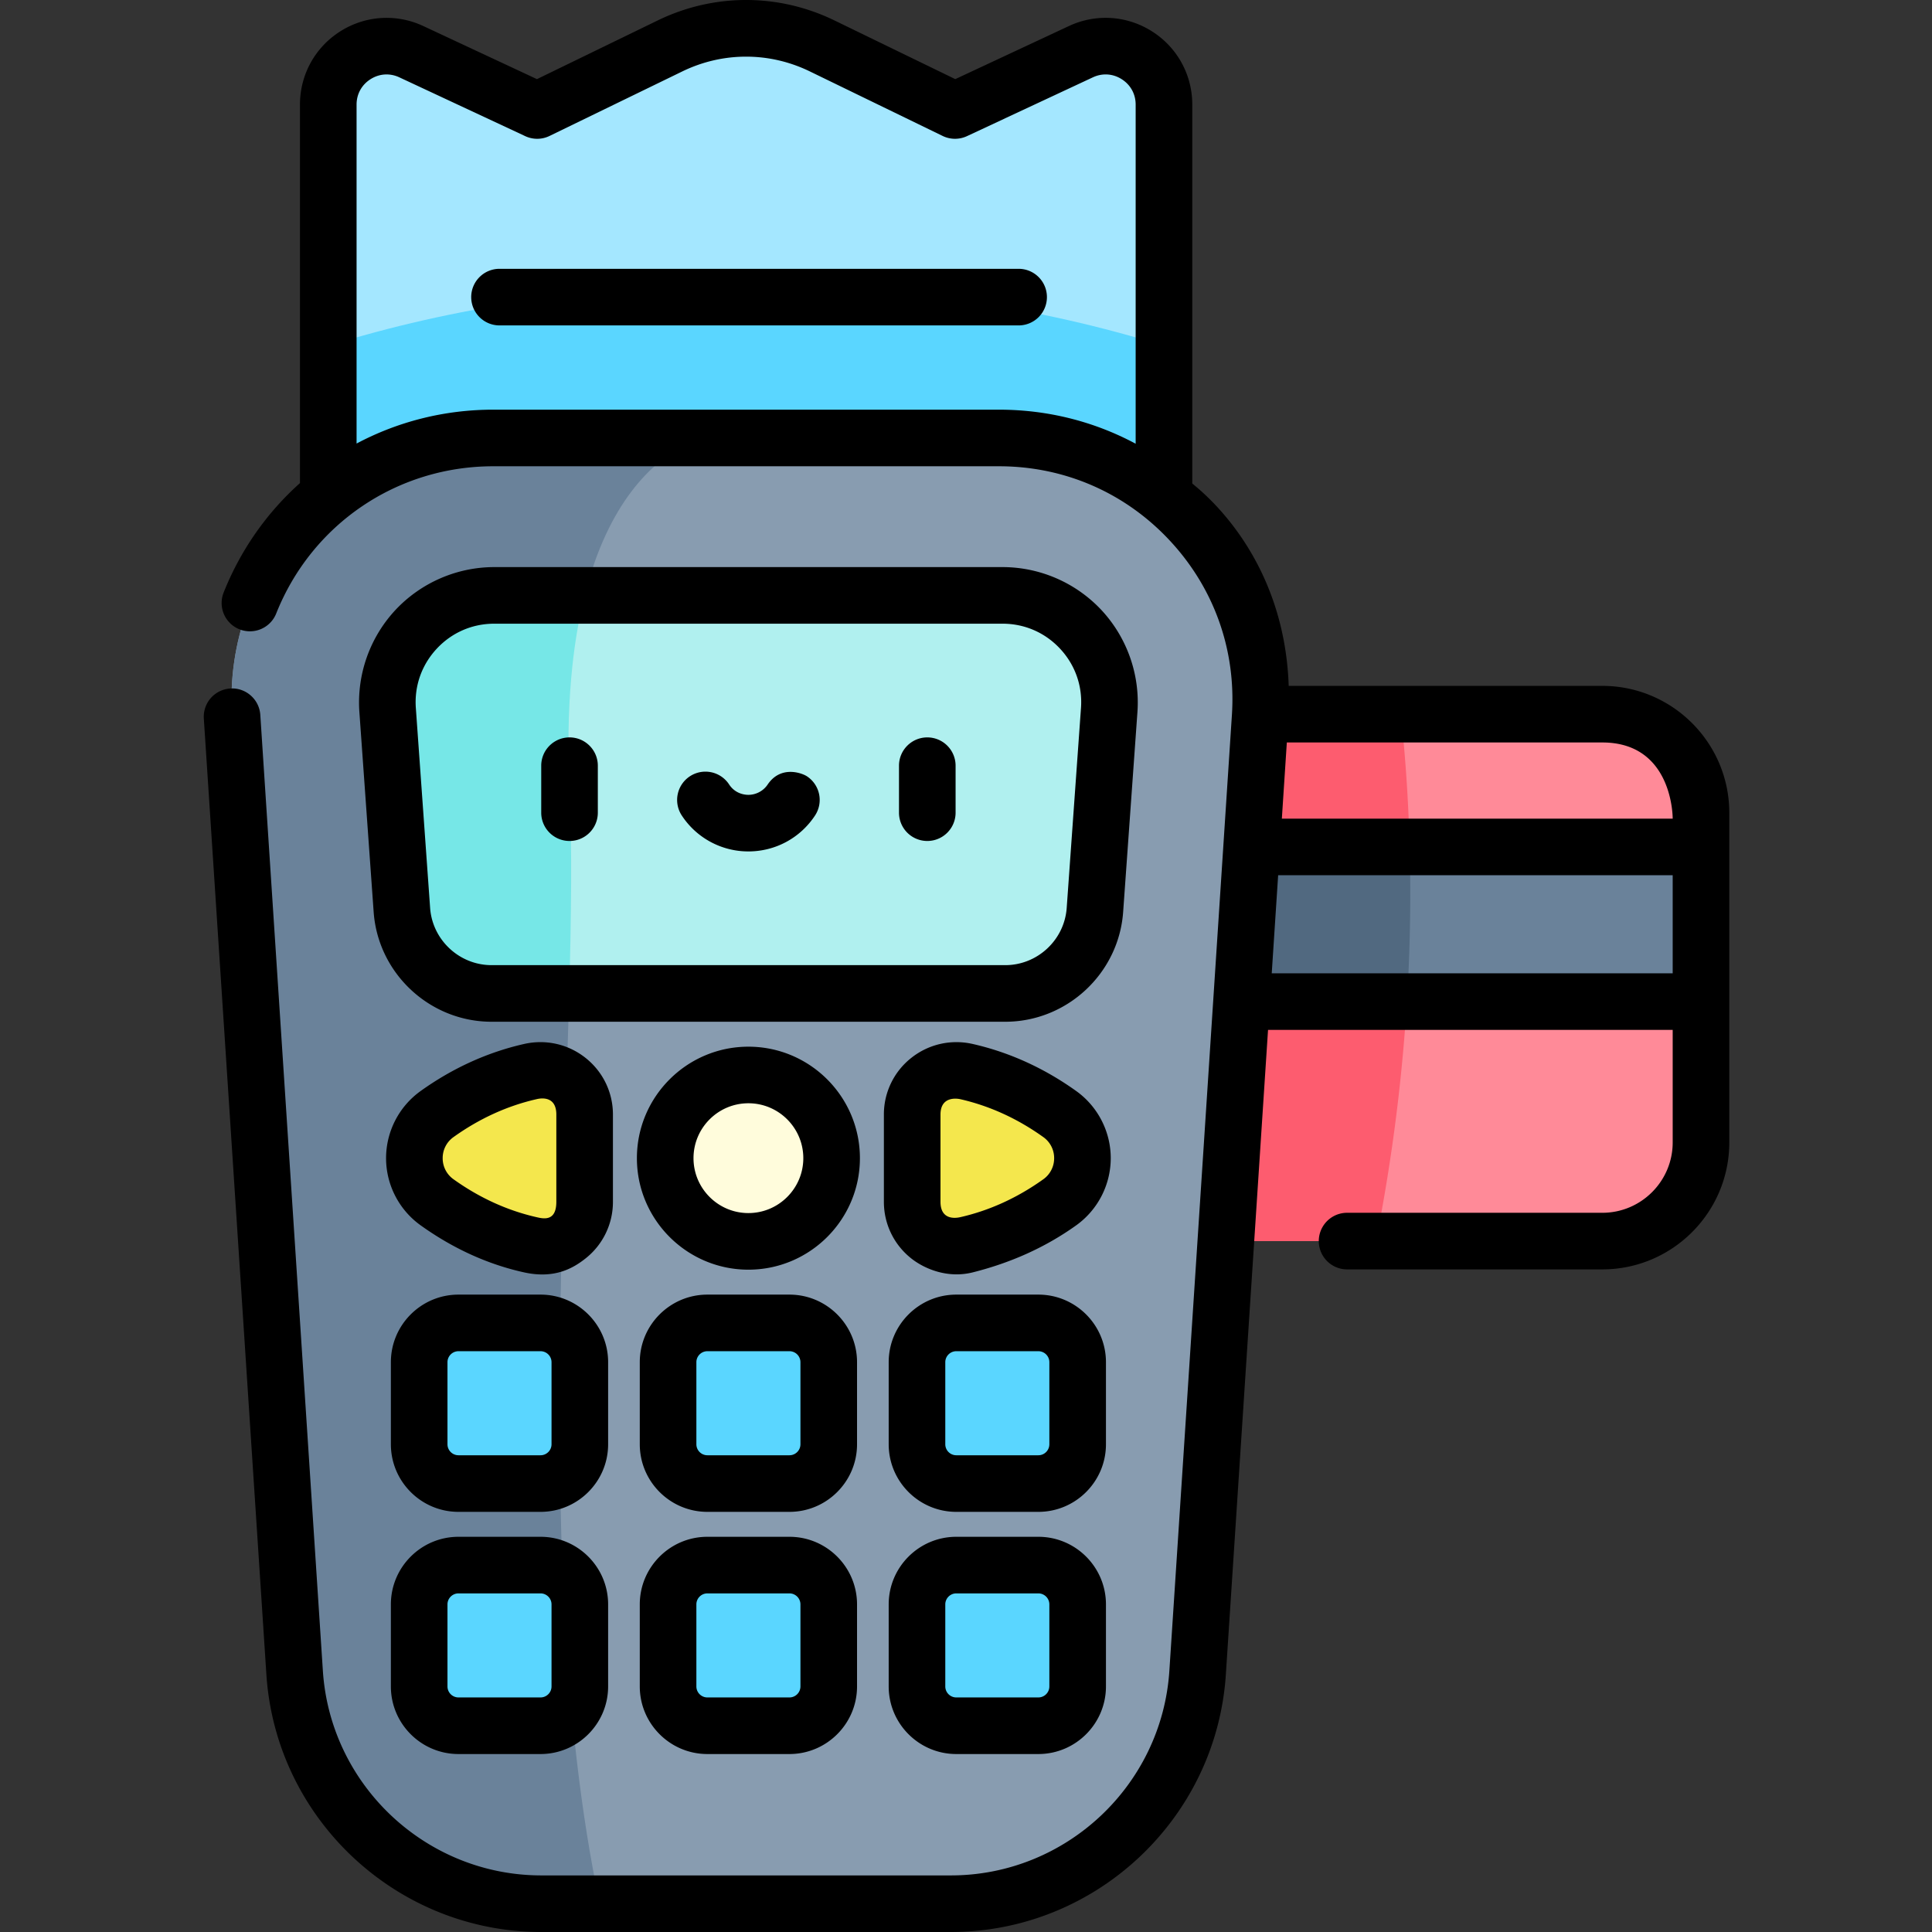 <svg xmlns="http://www.w3.org/2000/svg" width="512pt" height="512pt" viewBox="-54 0 512 512.001"><rect x="-54" y="0" width="512" height="512.001" fill="#333333" stroke="none"/><path fill="#ff8a98" d="M396.781 228.52v-13.106c0-14.441-11.71-26.152-26.152-26.152H187.44v39.258zM187.441 261.363v67.54H370.63c14.441 0 26.152-11.708 26.152-26.153v-41.387zm0 0"/><path fill="#fd5c6f" d="M319.668 228.52c-.262-14.868-1.219-28.067-2.426-39.254h-129.8v39.254zM187.441 261.363v67.54h123.204a477 477 0 0 0 8.433-67.54zm0 0"/><path fill="#6a829a" d="M187.441 224.45h209.34v40.984h-209.34zm0 0"/><path fill="#516980" d="M187.441 265.434h131.41a467 467 0 0 0 .723-40.985H187.441zm0 0"/><path fill="#a4e7ff" d="M232.45 13.7 199.093 29.28 163.898 12.18a46.15 46.15 0 0 0-40.351 0L88.359 29.28 55.008 13.7C44.754 8.91 32.992 16.395 32.992 27.711v115.234h221.469V27.711c0-11.32-11.758-18.805-22.012-14.012m0 0"/><path fill="#5ad6ff" d="M254.46 91.664c-32.503-10.195-70.339-16.043-110.73-16.043S65.504 81.47 32.996 91.664v51.281h221.469v-51.28zm0 0"/><path fill="#889cb0" d="M7.504 189.945 24.078 443.25c2.254 34.457 30.86 61.25 65.395 61.25h108.511c34.536 0 63.141-26.793 65.395-61.25l16.578-253.305c2.613-40-29.125-73.879-69.21-73.879H76.71c-40.086 0-71.824 33.88-69.207 73.88m0 0"/><path fill="#6a829a" d="M7.504 189.945 24.078 443.25c2.254 34.457 30.86 61.25 65.395 61.25h15.46c-20.171-95.535-4.902-228.512-8.003-295.36-4.004-86.222 35.793-93.077 35.793-93.077H76.71c-40.086.003-71.824 33.882-69.207 73.882m0 0"/><path fill="#b0f0ef" d="m48.719 188.14 3.785 53c.89 12.473 11.27 22.133 23.77 22.133h136.124c12.5 0 22.88-9.66 23.77-22.132l3.785-53c1.172-16.403-11.82-30.356-28.266-30.356H76.985c-16.445 0-29.437 13.953-28.265 30.356m0 0"/><path fill="#76e7e7" d="M96.93 209.145c-1.012-21.81.773-38.532 4.011-51.36H76.984c-16.445 0-29.437 13.953-28.265 30.356l3.785 53.004c.89 12.468 11.27 22.128 23.77 22.128h20.57c.55-20.613.785-39.058.086-54.128m0 0"/><path fill="#fffcdc" d="M166.387 306.93c0 12.175-9.875 22.047-22.051 22.047s-22.05-9.872-22.05-22.047c0-12.18 9.874-22.051 22.05-22.051s22.05 9.871 22.05 22.05m0 0"/><path fill="#f4e74d" d="M61.828 318.625c6.164 4.41 14.477 8.926 24.711 11.254 7.36 1.672 14.395-3.84 14.395-11.387v-23.125c0-7.547-7.036-13.062-14.395-11.387-10.234 2.329-18.547 6.84-24.71 11.254-8.02 5.743-8.02 17.645 0 23.391M226.844 318.625c-6.164 4.41-14.477 8.926-24.711 11.254-7.36 1.672-14.395-3.84-14.395-11.387v-23.125c0-7.547 7.035-13.062 14.395-11.387 10.234 2.329 18.547 6.84 24.71 11.254 8.02 5.743 8.02 17.645 0 23.391m0 0"/><g fill="#5ad6ff"><path d="M89.242 457.34H67.5c-5.75 0-10.414-4.664-10.414-10.418v-21.738c0-5.754 4.664-10.418 10.414-10.418h21.742c5.754 0 10.418 4.664 10.418 10.418v21.738c0 5.754-4.664 10.418-10.418 10.418M221.172 457.34H199.43c-5.754 0-10.418-4.664-10.418-10.418v-21.738c0-5.754 4.664-10.418 10.418-10.418h21.742c5.754 0 10.418 4.664 10.418 10.418v21.738c0 5.754-4.664 10.418-10.418 10.418M155.207 457.34h-21.742c-5.754 0-10.418-4.664-10.418-10.418v-21.738c0-5.754 4.664-10.418 10.418-10.418h21.742c5.754 0 10.418 4.664 10.418 10.418v21.738c0 5.754-4.664 10.418-10.418 10.418M89.242 393.16H67.5c-5.75 0-10.414-4.664-10.414-10.418V361c0-5.75 4.664-10.414 10.414-10.414h21.742c5.754 0 10.418 4.664 10.418 10.414v21.742c0 5.754-4.664 10.418-10.418 10.418M221.172 393.16H199.43c-5.754 0-10.418-4.664-10.418-10.418V361c0-5.75 4.664-10.414 10.418-10.414h21.742c5.754 0 10.418 4.664 10.418 10.414v21.742c0 5.754-4.664 10.418-10.418 10.418M155.207 393.16h-21.742c-5.754 0-10.418-4.664-10.418-10.418V361c0-5.75 4.664-10.414 10.418-10.414h21.742c5.754 0 10.418 4.664 10.418 10.414v21.742c0 5.754-4.664 10.418-10.418 10.418m0 0"/></g><path d="M215.945 71.238H78.375a7.497 7.497 0 0 0-7.5 7.5 7.5 7.5 0 0 0 7.5 7.5h137.57a7.5 7.5 0 0 0 7.5-7.5c0-4.144-3.355-7.5-7.5-7.5M191.742 195.418c-4.14 0-7.5 3.36-7.5 7.5v12.45a7.5 7.5 0 1 0 15 0v-12.45a7.5 7.5 0 0 0-7.5-7.5M96.93 195.418a7.5 7.5 0 0 0-7.5 7.5v12.45a7.5 7.5 0 1 0 15 0v-12.45c0-4.14-3.36-7.5-7.5-7.5M159.844 205.727c-1.27-.836-6.88-2.993-10.383 2.148a6.19 6.19 0 0 1-5.125 2.766c-.992 0-3.484-.27-5.121-2.766a7.5 7.5 0 0 0-10.387-2.148 7.5 7.5 0 0 0-2.152 10.382 21.07 21.07 0 0 0 17.66 9.528c7.14 0 13.742-3.559 17.66-9.528a7.495 7.495 0 0 0-2.152-10.382m0 0"/><path d="M247.434 188.676a35.96 35.96 0 0 0-9.516-26.977 35.96 35.96 0 0 0-26.23-11.414H76.983a35.96 35.96 0 0 0-26.23 11.414 35.96 35.96 0 0 0-9.516 26.977v-.004l3.785 53.004c1.164 16.316 14.891 29.097 31.25 29.097h136.125c16.356 0 30.082-12.78 31.25-29.097zm-14.961-1.07-3.786 53.003c-.605 8.504-7.761 15.164-16.289 15.164H76.273c-8.523 0-15.68-6.66-16.289-15.164L56.2 187.605c-.418-5.832 1.551-11.402 5.535-15.683s9.403-6.637 15.25-6.637h134.704c5.847 0 11.265 2.356 15.25 6.637 3.988 4.281 5.953 9.851 5.535 15.683M144.336 277.383c-16.293 0-29.55 13.254-29.55 29.547 0 16.289 13.257 29.547 29.55 29.547s29.55-13.254 29.55-29.547-13.257-29.547-29.55-29.547m0 44.094c-8.024 0-14.55-6.528-14.55-14.547 0-8.024 6.526-14.551 14.55-14.551 8.023 0 14.55 6.527 14.55 14.55 0 8.02-6.527 14.548-14.55 14.548M108.434 295.367c0-5.86-2.63-11.316-7.207-14.972-4.618-3.684-10.575-5.043-16.352-3.727-9.719 2.207-18.941 6.406-27.41 12.469a21.92 21.92 0 0 0-9.153 17.789c0 7.039 3.422 13.691 9.153 17.793 8.469 6.066 17.676 10.324 27.41 12.472 7.957 1.754 12.887-.968 16.352-3.73a19.07 19.07 0 0 0 7.207-14.973zm-15 23.125c0 5.305-3.45 4.48-5.235 4.074-7.761-1.765-15.164-5.144-22.004-10.039a6.81 6.81 0 0 1-2.882-5.597 6.81 6.81 0 0 1 2.882-5.598c6.84-4.895 14.243-8.273 22.004-10.039.36-.082 5.235-1.375 5.235 4.074zM231.21 289.137c-8.472-6.063-17.694-10.258-27.413-12.469-5.777-1.316-11.734.043-16.352 3.73a19.06 19.06 0 0 0-7.207 14.97v23.124c0 5.86 2.63 11.317 7.207 14.969 3.465 2.766 9.637 5.418 16.352 3.73 9.668-2.43 18.941-6.406 27.414-12.468a21.94 21.94 0 0 0 9.148-17.793c0-7.04-3.422-13.692-9.148-17.793m-8.733 23.39c-6.84 4.895-14.243 8.274-22.008 10.04-1.778.402-5.23.468-5.23-4.075v-23.125c0-5.187 4.874-4.156 5.23-4.074 7.765 1.766 15.168 5.145 22.008 10.039a6.81 6.81 0 0 1 2.882 5.598 6.81 6.81 0 0 1-2.882 5.597M89.242 407.266H67.504c-9.883 0-17.918 8.039-17.918 17.918v21.738c0 9.879 8.035 17.918 17.918 17.918h21.738c9.883 0 17.918-8.04 17.918-17.918v-21.738c0-9.88-8.035-17.918-17.918-17.918m2.918 39.656a2.92 2.92 0 0 1-2.918 2.918H67.504a2.92 2.92 0 0 1-2.918-2.918v-21.738a2.92 2.92 0 0 1 2.918-2.918h21.738a2.92 2.92 0 0 1 2.918 2.918zM221.172 407.266H199.43c-9.88 0-17.918 8.039-17.918 17.918v21.738c0 9.879 8.039 17.918 17.918 17.918h21.742c9.879 0 17.918-8.04 17.918-17.918v-21.738c0-9.88-8.04-17.918-17.918-17.918m2.918 39.656a2.92 2.92 0 0 1-2.918 2.918H199.43a2.92 2.92 0 0 1-2.918-2.918v-21.738a2.92 2.92 0 0 1 2.918-2.918h21.742a2.92 2.92 0 0 1 2.918 2.918zM155.207 407.266h-21.742c-9.88 0-17.918 8.039-17.918 17.918v21.738c0 9.879 8.039 17.918 17.918 17.918h21.742c9.879 0 17.918-8.04 17.918-17.918v-21.738c0-9.88-8.04-17.918-17.918-17.918m2.918 39.656a2.92 2.92 0 0 1-2.918 2.918h-21.742a2.92 2.92 0 0 1-2.918-2.918v-21.738a2.92 2.92 0 0 1 2.918-2.918h21.742a2.92 2.92 0 0 1 2.918 2.918zM107.16 361c0-9.879-8.035-17.914-17.918-17.914H67.504c-9.883 0-17.918 8.035-17.918 17.914v21.742c0 9.88 8.035 17.918 17.918 17.918h21.738c9.883 0 17.918-8.039 17.918-17.918zm-15 21.742a2.92 2.92 0 0 1-2.918 2.918H67.504a2.92 2.92 0 0 1-2.918-2.918V361a2.917 2.917 0 0 1 2.918-2.914h21.738A2.917 2.917 0 0 1 92.16 361zM239.09 361c0-9.879-8.04-17.914-17.918-17.914H199.43c-9.88 0-17.918 8.035-17.918 17.914v21.742c0 9.88 8.039 17.918 17.918 17.918h21.742c9.879 0 17.918-8.039 17.918-17.918zm-15 21.742a2.92 2.92 0 0 1-2.918 2.918H199.43a2.92 2.92 0 0 1-2.918-2.918V361a2.917 2.917 0 0 1 2.918-2.914h21.742A2.917 2.917 0 0 1 224.09 361zM173.125 361c0-9.879-8.04-17.914-17.918-17.914h-21.742c-9.88 0-17.918 8.035-17.918 17.914v21.742c0 9.88 8.039 17.918 17.918 17.918h21.742c9.879 0 17.918-8.039 17.918-17.918zm-15 21.742a2.92 2.92 0 0 1-2.918 2.918h-21.742a2.92 2.92 0 0 1-2.918-2.918V361a2.917 2.917 0 0 1 2.918-2.914h21.742a2.917 2.917 0 0 1 2.918 2.914zm0 0"/><path d="M370.629 181.766h-83.11c-1.199-35.188-23.878-52.13-25.554-53.637V27.71c0-7.895-3.977-15.137-10.637-19.375s-14.902-4.774-22.055-1.434l-30.117 14.07-31.98-15.538c-14.906-7.247-32.004-7.243-46.91 0l-31.97 15.539L58.185 6.906c-7.153-3.34-15.395-2.804-22.055 1.43-6.66 4.242-10.637 11.484-10.637 19.375v100.312c-8.695 7.778-15.687 17.606-20.226 29.008a7.5 7.5 0 0 0 4.195 9.742 7.497 7.497 0 0 0 9.738-4.195c9.438-23.7 32.012-39.012 57.512-39.012h134.035c17.29 0 33.324 6.946 45.145 19.567 11.82 12.617 17.707 29.07 16.578 46.32l-16.574 253.309c-1.989 30.414-27.426 54.242-57.91 54.242H89.468c-30.48 0-55.918-23.828-57.906-54.242L14.984 189.453c-.27-4.133-3.867-7.273-7.972-6.992a7.5 7.5 0 0 0-6.996 7.973l16.578 253.308C19.098 482.02 51.109 512 89.469 512h108.515c38.364 0 70.375-29.984 72.88-68.258l11.179-170.808h107.238v29.82c0 10.281-8.367 18.648-18.652 18.648h-67.637a7.5 7.5 0 1 0 0 15h67.637c18.555 0 33.652-15.093 33.652-33.648v-87.34c0-18.555-15.097-33.648-33.652-33.648m-293.918-73.2c-12.973 0-25.332 3.192-36.215 8.98V27.712c0-2.777 1.344-5.227 3.688-6.719 2.343-1.492 5.132-1.672 7.648-.496l33.352 15.578c2.05.961 4.421.942 6.453-.047l35.187-17.101c10.739-5.219 23.059-5.219 33.793 0l35.196 17.101a7.5 7.5 0 0 0 6.453.047l33.359-15.582c2.516-1.176 5.305-.996 7.648.5 2.344 1.492 3.688 3.938 3.688 6.719v89.879c-10.98-5.887-23.309-9.024-36.215-9.024zM389.28 216.95H285.703l1.32-20.187h83.606c18.848 0 18.652 20.187 18.652 20.187m-106.258 40.985 1.7-25.985H389.28v25.985zm0 0"/></svg>